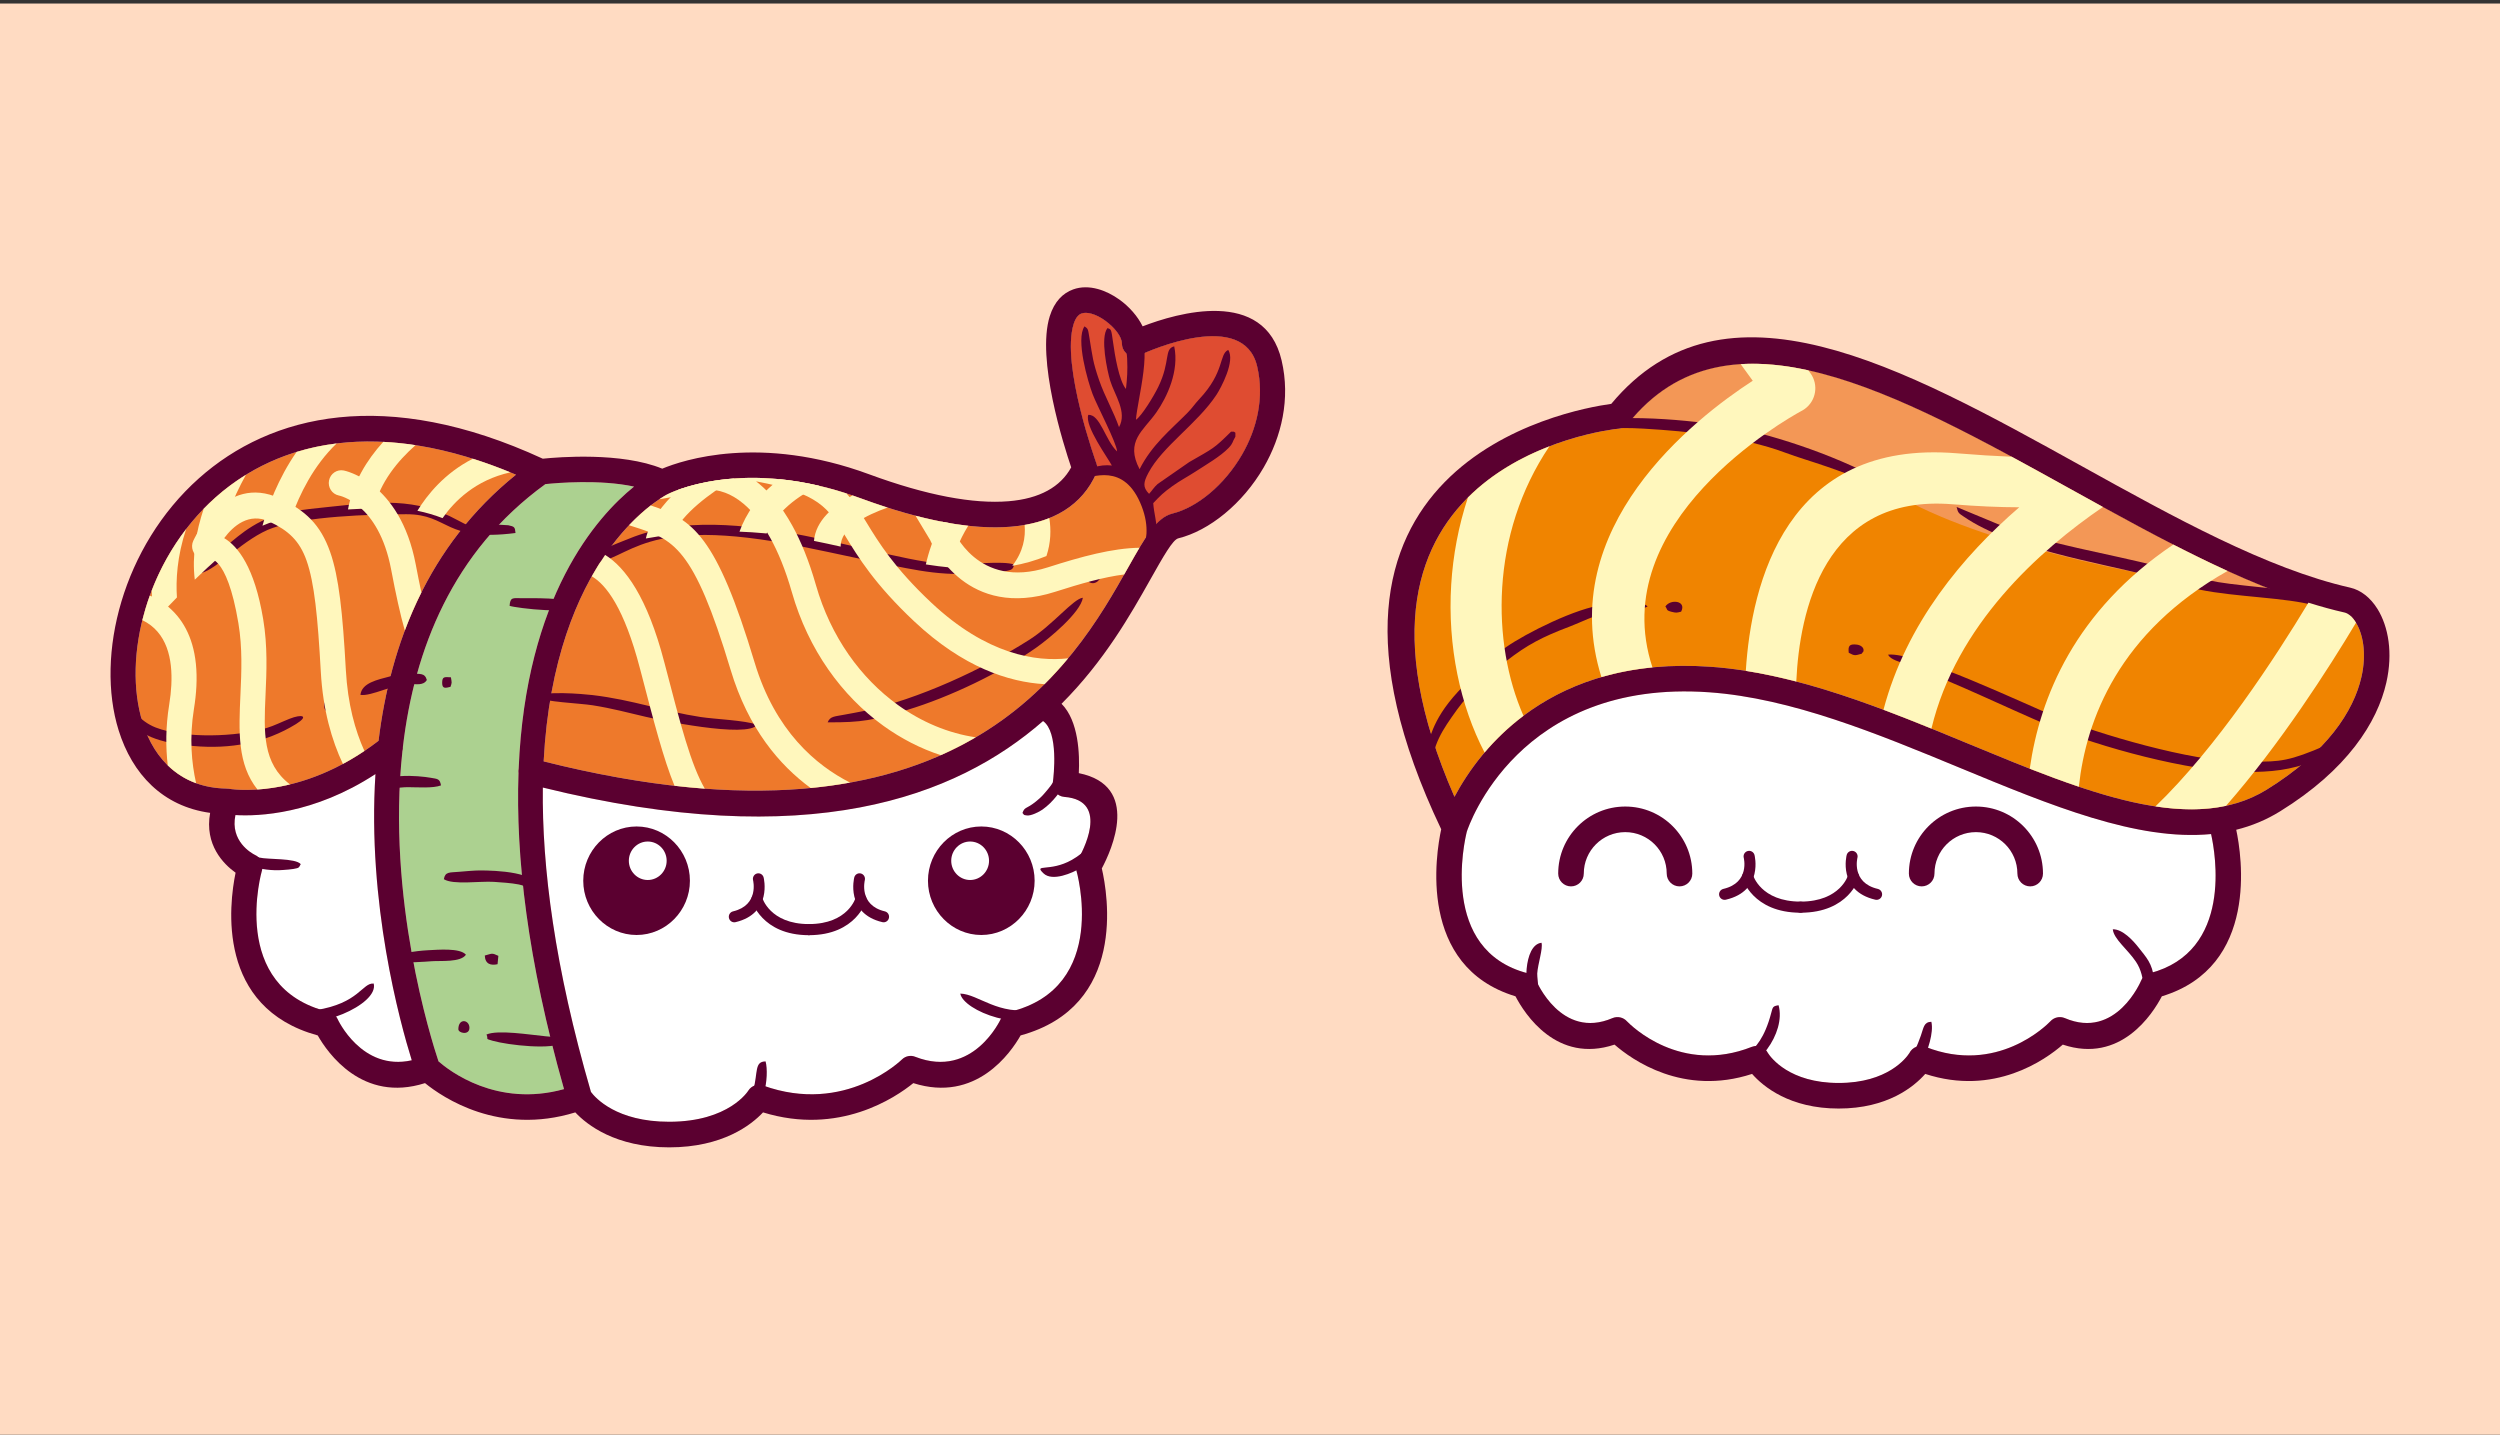<?xml version="1.0" encoding="iso-8859-1"?>
<!-- Generator: Adobe Illustrator 18.1.1, SVG Export Plug-In . SVG Version: 6.00 Build 0)  -->
<svg version="1.1" id="Object" xmlns="http://www.w3.org/2000/svg" xmlns:xlink="http://www.w3.org/1999/xlink" x="0px" y="0px"
	 viewBox="0 0 880 505" style="enable-background:new 0 0 880 505;" xml:space="preserve">
<rect x="0" y="0" width="880" height="505" fill="#333333" stroke="none"/>
<g id="Background">
	<rect y="1.25" style="fill-rule:evenodd;clip-rule:evenodd;fill:#FFDBC2;" width="880" height="505"/>
</g>
<g id="Color">
	<path style="fill-rule:evenodd;clip-rule:evenodd;fill:#FFFFFF;" d="M191.075,277.214c-0.342,28.058,4.179,63.23,16.942,107.154
		c1.545,2.073,8.955,10.493,27.53,10.493c21.158,0,27.833-10.922,27.854-10.952c1.13-1.79,3.3-2.491,5.189-1.811
		c28.999,10.506,48.853-9.131,48.914-9.185c1.306-1.267,3.185-1.556,4.748-0.89c20.336,7.887,30.003-13.306,30.031-13.362
		c0.617-1.324,1.785-2.196,3.093-2.474c35.54-8.504,23.516-49.784,23.48-49.901c-0.372-1.334-0.112-2.7,0.599-3.764
		c1.219-2.083,11.643-20.739-4.812-22.009c-2.435-0.186-4.261-2.343-4.08-4.822c0.013-0.163,0.033-0.326,0.061-0.484
		c0.253-1.948,2.083-17.483-3.466-21.4C336.441,280.629,284.581,300.307,191.075,277.214z"/>
	<path style="fill-rule:evenodd;clip-rule:evenodd;fill:#EE792B;" d="M234.907,174.01c-3.198,1.686-39.783,22.462-43.544,94.002
		c146.5,36.823,186.694-34.456,205.765-68.307c5.804-10.297,9.886-17.544,15.545-18.934c8.713-2.138,18.327-10.057,24.518-20.749
		c5.238-9.048,7.913-20.021,5.329-31.053c-4.748-20.276-37.827-5.566-41.073-4.069c-0.625,0.345-1.341,0.542-2.106,0.542
		c-2.446,0-4.429-2.016-4.429-4.503c0-2.433-2.624-5.735-5.985-8.142c-1.543-1.104-3.193-1.954-4.774-2.38
		c-1.29-0.351-2.494-0.41-3.455-0.062c-1.104,0.4-2.091,1.536-2.769,3.695c-4.531,14.403,8.035,49.116,8.068,49.215
		c0.375,1.058,0.365,2.256-0.12,3.361c-4.85,11.011-14.976,17.539-30.177,18.785c-13.462,1.106-31.131-2.036-52.834-10.034
		c-41.3-15.225-67.675-1.505-67.749-1.466C235.047,173.945,234.979,173.978,234.907,174.01z"/>
	<path style="fill-rule:evenodd;clip-rule:evenodd;fill:#DF4C31;" d="M406.586,184.89c1.923-2.15,3.889-3.578,6.087-4.118
		c8.713-2.138,18.327-10.057,24.518-20.749c5.238-9.048,7.913-20.021,5.329-31.053c-4.748-20.276-37.827-5.566-41.073-4.069
		c-0.625,0.345-1.341,0.542-2.106,0.542c-2.446,0-4.429-2.016-4.429-4.503c0-2.433-2.624-5.735-5.985-8.142
		c-1.543-1.104-3.193-1.954-4.774-2.38c-1.29-0.351-2.494-0.41-3.455-0.062c-1.104,0.4-2.091,1.536-2.769,3.695
		c-4.531,14.403,8.035,49.116,8.068,49.215c0.204,0.574,0.293,1.188,0.257,1.807C393.178,164.675,403.6,167.197,406.586,184.89z"/>
	<path style="fill-rule:evenodd;clip-rule:evenodd;fill:#FFFFFF;" d="M132.162,272.469c-21.775,14.226-41.282,14.907-49.292,14.433
		c-1.935,9.211,5.697,13.433,6.826,14.005c2.037,0.867,3.165,3.165,2.545,5.38c-0.036,0.117-12.062,41.397,23.48,49.901
		c1.308,0.278,2.473,1.15,3.09,2.474c0.028,0.054,8.456,18.528,26.13,14.558C140.781,359.85,129.22,317.859,132.162,272.469z"/>
	<path style="fill-rule:evenodd;clip-rule:evenodd;fill:#ACD190;" d="M141.822,262.915c0.028,0.509-0.033,1.024-0.171,1.515
		c-5.607,51.555,10.075,101.313,12.699,109.172c3.674,3.216,20.517,16.348,44.184,9.767
		c-12.926-45.592-17.037-82.103-16.024-111.211c-0.069-0.507-0.053-1.038,0.056-1.566c2.517-60.741,27.492-88.722,40.619-99.314
		c-12.041-2.591-27.063-1.3-31.212-0.866C159.21,194.155,145.802,228.841,141.822,262.915z"/>
	<path style="fill-rule:evenodd;clip-rule:evenodd;fill:#EE792B;" d="M79.54,277.574c0.316-0.015,0.635,0.003,0.961,0.056
		c0.071,0.013,24.776,4.6,52.747-16.861c4.139-33.974,17.284-68.632,48.386-93.674c-48.381-20.465-83.681-11.674-105.807,8.031
		c-12.125,10.798-20.349,24.865-24.628,39.167c-4.248,14.183-4.595,28.534-1.002,40.062
		C54.385,267.774,64.143,277.263,79.54,277.574z"/>
	<path style="fill-rule:evenodd;clip-rule:evenodd;fill:#FFFFFF;" d="M516.322,292.733c-0.789,3.162-9.772,41.787,21.416,49.855
		c1.403,0.362,2.477,1.352,3.005,2.586l0.004-0.003c0.026,0.061,8.756,20.951,26.839,13.201c1.818-0.773,3.859-0.26,5.107,1.132
		c1.391,1.443,18.899,18.888,43.941,8.984c2.197-0.87,4.668,0.112,5.691,2.198c1.029,1.594,7.552,10.514,24.883,10.514
		c17.332,0,23.855-8.92,24.884-10.514c1.023-2.086,3.495-3.068,5.692-2.198c25.04,9.904,42.551-7.54,43.94-8.984
		c1.248-1.392,3.29-1.905,5.106-1.132c18.083,7.75,26.815-13.14,26.839-13.201l0.005,0.003c0.528-1.234,1.603-2.223,3.005-2.586
		c29.427-7.614,23.09-42.437,21.616-48.999c-25.982,2.512-56.363-10.052-88.46-23.327c-28.925-11.965-59.299-24.528-88.242-26.579
		C534.413,238.93,516.921,290.894,516.322,292.733z"/>
	<path style="fill-rule:evenodd;clip-rule:evenodd;fill:#F08400;" d="M511.973,280.488c8.943-16.843,33.8-49.774,90.257-45.778
		c30.344,2.147,61.423,15.004,91.021,27.247c40.543,16.771,78.197,32.344,104.614,16.009c21.262-13.15,30.642-27.668,33.366-39.68
		c0.943-4.162,1.08-7.992,0.637-11.325c-0.421-3.165-1.36-5.834-2.61-7.854c-1.206-1.953-2.61-3.19-3.96-3.496
		c-30.571-6.934-63.873-25.388-96.902-43.692c-60.672-33.624-120.4-66.726-155.382-22.72c-0.819,1.03-2.003,1.606-3.223,1.686
		C565.291,151.358,460.844,163.591,511.973,280.488z"/>
	<path style="fill-rule:evenodd;clip-rule:evenodd;fill:#F39756;" d="M803.488,209.024c-24.289-8.95-49.77-23.072-75.091-37.105
		c-60.672-33.624-120.4-66.726-155.382-22.72c-0.108,0.135-0.225,0.265-0.347,0.39c10.252,0.018,53.272,1.629,97.09,25.834
		C700.75,192.543,760.788,205.329,803.488,209.024z"/>
</g>
<g id="Line">
	<path style="fill-rule:evenodd;clip-rule:evenodd;fill:#5B0030;" d="M345.417,329.117c10.343,0,18.773-8.581,18.773-19.099
		c0-10.519-8.43-19.1-18.773-19.1c-10.34,0-18.773,8.581-18.773,19.1C326.644,320.536,335.076,329.117,345.417,329.117z"/>
	<path style="fill-rule:evenodd;clip-rule:evenodd;fill:#5B0030;" d="M300.692,308.89c0.252-1.048,1.29-1.688,2.32-1.43
		c1.03,0.257,1.658,1.316,1.405,2.364c-0.005,0.023-2.229,8.782,7.048,10.975c1.033,0.24,1.678,1.288,1.438,2.338
		c-0.232,1.05-1.262,1.708-2.298,1.466C297.492,321.505,300.682,308.923,300.692,308.89z"/>
	<path style="fill-rule:evenodd;clip-rule:evenodd;fill:#5B0030;" d="M301.217,315.913c0.309-1.03,1.377-1.612,2.392-1.301
		c1.012,0.311,1.583,1.402,1.275,2.43c-0.01,0.033-3.417,12.141-20.137,12.141c-1.061,0-1.923-0.875-1.923-1.956
		c0-1.081,0.862-1.956,1.923-1.956C298.599,325.272,301.21,315.939,301.217,315.913z"/>
	<path style="fill-rule:evenodd;clip-rule:evenodd;fill:#FFFFFF;" d="M341.485,309.76c3.667,0,6.656-3.039,6.656-6.77
		c0-3.728-2.989-6.773-6.656-6.773c-3.662,0-6.653,3.045-6.653,6.773C334.832,306.72,337.823,309.76,341.485,309.76z"/>
	<path style="fill-rule:evenodd;clip-rule:evenodd;fill:#5B0030;" d="M224.077,329.117c10.34,0,18.773-8.581,18.773-19.099
		c0-10.519-8.433-19.1-18.773-19.1c-10.34,0-18.773,8.581-18.773,19.1C205.304,320.536,213.737,329.117,224.077,329.117z"/>
	<path style="fill-rule:evenodd;clip-rule:evenodd;fill:#5B0030;" d="M265.076,309.824c-0.253-1.048,0.38-2.106,1.405-2.364
		c1.03-0.258,2.071,0.382,2.321,1.43c0.008,0.033,3.2,12.615-9.914,15.713c-1.033,0.242-2.061-0.416-2.3-1.466
		c-0.234-1.051,0.408-2.099,1.443-2.338C267.305,318.606,265.084,309.847,265.076,309.824z"/>
	<path style="fill-rule:evenodd;clip-rule:evenodd;fill:#5B0030;" d="M264.61,317.043c-0.309-1.028,0.265-2.119,1.278-2.43
		c1.012-0.311,2.083,0.27,2.389,1.301c0.008,0.025,2.624,9.359,16.47,9.359c1.063,0,1.925,0.874,1.925,1.956
		c0,1.081-0.862,1.956-1.925,1.956C268.029,329.183,264.62,317.076,264.61,317.043z"/>
	<path style="fill-rule:evenodd;clip-rule:evenodd;fill:#FFFFFF;" d="M228.007,309.76c3.667,0,6.656-3.039,6.656-6.77
		c0-3.728-2.989-6.773-6.656-6.773c-3.667,0-6.655,3.045-6.655,6.773C221.351,306.72,224.34,309.76,228.007,309.76z"/>
	<path style="fill-rule:evenodd;clip-rule:evenodd;fill:#5B0030;" d="M235.547,403.87c-18.895,0-28.943-7.943-33.038-12.311
		c-26.75,8.257-46.622-5.199-52.903-10.302c-22.078,7.038-34.318-10.728-37.766-16.787c-35.721-9.779-31.235-46.007-28.912-57.278
		c-4.253-3.05-11.001-9.805-8.961-21.063c-16.685-2.292-27.4-13.632-32.209-29.065c-4.118-13.197-3.766-29.45,1-45.375
		c4.73-15.806,13.834-31.361,27.257-43.321c25.334-22.564,65.862-32.364,121.044-6.908c5.434-0.56,27.68-2.39,42.057,3.511
		c7.275-3.034,34.491-12.148,72.762,1.957c20.446,7.536,36.863,10.514,49.134,9.509c10.919-0.896,18.304-5.027,22.05-11.933
		c-2.621-7.722-12.294-38.087-7.54-53.202c1.627-5.17,4.608-8.119,8.239-9.43c2.739-0.991,5.712-0.941,8.642-0.149
		c2.637,0.713,5.258,2.036,7.609,3.718c3.478,2.489,6.47,5.898,8.193,9.43c11.942-4.614,42.886-13.801,48.927,12.021
		c3.16,13.497-0.033,26.79-6.329,37.669c-7.377,12.746-19.176,22.267-30.052,24.936c-1.943,0.477-5.248,6.343-9.942,14.677
		c-6.76,11.994-16.032,28.445-31.146,43.554c6.066,6.093,6.411,17.939,6.079,24.416c21.882,4.409,11.528,27.112,8.099,33.545
		c2.101,9.06,8.935,48.506-28.586,58.78c-3.443,6.059-15.685,23.825-37.766,16.787c-6.278,5.103-26.153,18.559-52.9,10.302
		C264.495,395.927,254.448,403.87,235.547,403.87L235.547,403.87z M79.54,277.574c0.316-0.015,0.635,0.003,0.961,0.056
		c0.071,0.013,24.776,4.6,52.747-16.861c4.139-33.974,17.284-68.632,48.386-93.674c-48.381-20.465-83.681-11.674-105.807,8.031
		c-12.125,10.798-20.349,24.865-24.628,39.167c-4.248,14.183-4.595,28.534-1.002,40.062
		C54.385,267.774,64.143,277.263,79.54,277.574L79.54,277.574z M141.822,262.915c0.028,0.509-0.033,1.024-0.171,1.515
		c-5.607,51.555,10.075,101.313,12.699,109.172c3.674,3.216,20.517,16.348,44.184,9.767
		c-12.926-45.592-17.037-82.103-16.024-111.211c-0.069-0.507-0.053-1.038,0.056-1.566c2.517-60.741,27.492-88.722,40.619-99.314
		c-12.041-2.591-27.063-1.3-31.212-0.866C159.21,194.155,145.802,228.841,141.822,262.915L141.822,262.915z M132.162,272.469
		c-21.775,14.226-41.282,14.907-49.292,14.433c-1.935,9.211,5.697,13.433,6.826,14.005c2.037,0.867,3.165,3.165,2.545,5.38
		c-0.036,0.117-12.062,41.397,23.48,49.901c1.308,0.278,2.473,1.15,3.09,2.474c0.028,0.054,8.456,18.528,26.13,14.558
		C140.781,359.85,129.22,317.859,132.162,272.469L132.162,272.469z M234.907,174.01c-3.198,1.686-39.783,22.462-43.544,94.002
		c146.5,36.823,186.694-34.456,205.765-68.307c5.804-10.297,9.886-17.544,15.545-18.934c8.713-2.138,18.327-10.057,24.518-20.749
		c5.238-9.048,7.913-20.021,5.329-31.053c-4.748-20.276-37.827-5.566-41.073-4.069c-0.625,0.345-1.341,0.542-2.106,0.542
		c-2.446,0-4.429-2.016-4.429-4.503c0-2.433-2.624-5.735-5.985-8.142c-1.543-1.104-3.193-1.954-4.774-2.38
		c-1.29-0.351-2.494-0.41-3.455-0.062c-1.104,0.4-2.091,1.536-2.769,3.695c-4.531,14.403,8.035,49.116,8.068,49.215
		c0.375,1.058,0.365,2.256-0.12,3.361c-4.85,11.011-14.976,17.539-30.177,18.785c-13.462,1.106-31.131-2.036-52.834-10.034
		c-41.3-15.225-67.675-1.505-67.749-1.466C235.047,173.945,234.979,173.978,234.907,174.01L234.907,174.01z M191.075,277.214
		c-0.342,28.058,4.179,63.23,16.942,107.154c1.545,2.073,8.955,10.493,27.53,10.493c21.158,0,27.833-10.922,27.854-10.952
		c1.13-1.79,3.3-2.491,5.189-1.811c28.999,10.506,48.853-9.131,48.914-9.185c1.306-1.267,3.185-1.556,4.748-0.89
		c20.336,7.887,30.003-13.306,30.031-13.362c0.617-1.324,1.785-2.196,3.093-2.474c35.54-8.504,23.516-49.784,23.48-49.901
		c-0.372-1.334-0.112-2.7,0.599-3.764c1.219-2.083,11.643-20.739-4.812-22.009c-2.435-0.186-4.261-2.343-4.08-4.822
		c0.013-0.163,0.033-0.326,0.061-0.484c0.253-1.948,2.083-17.483-3.466-21.4C336.441,280.629,284.581,300.307,191.075,277.214z"/>
	<path style="fill-rule:evenodd;clip-rule:evenodd;fill:#5B0030;" d="M434.856,153.717v-1.387c-0.729-0.579-0.342-0.31-1.517-0.391
		c-6.135,6.083-6.148,5.769-14.724,10.71l-11.126,7.719c-1.398,1.242-1.918,2.305-3.017,3.462c-2.331-2.354-1.956-4.104-0.27-7.315
		c4.911-9.36,17.279-17.366,24.003-27.565c1.568-2.388,6.696-11.939,4.118-15.781c-3.31,1.574-1.117,7.714-10.187,17.338
		c-1.653,1.753-2.423,3.074-4.259,4.927c-5.75,5.802-12.434,11.155-16.743,19.724c-5.189-9.862,1.367-13.539,5.885-19.965
		c3.807-5.423,8.127-14.673,6.301-23.289c-3.631,0.931-1.232,5.209-5.59,14.239c-1.566,3.246-5.809,10.229-7.877,11.612
		c0.415-6.897,6.571-27.735,0.122-31.497c-2.249-0.555,0.079,0.139-1.686,0.237c-1.816,0.101,0.347-0.407-2.111-0.325
		c-0.841,3.027,0.449,6.944,0.576,10.047c0.184,4.497,0.015,6.666-0.418,10.701c-2.456-2.911-3.947-12.054-4.529-16.356
		c-0.696-5.152-0.709-4.494-1.964-5.085c-2.67,3.232-0.089,15.142,0.931,18.49c1.543,5.061,6.095,11.058,3.116,16.384
		c-1.94-5.562-4.995-10.727-7-16.525c-2.267-6.57-2.31-8.331-3.366-14.626c-0.571-3.422-0.441-3.416-1.775-4.334
		c-3.185,4.524,1.194,19.477,2.846,23.858c1.517,4.028,8.52,17.27,8.616,20.182c-4.121-3.873-5.99-13.195-10.144-12.865
		c-1.334,3.898,6.903,15.148,8.308,17.822c-4.093-0.527-9.846,0.929-10.807,4.636c3.432-0.117,15.152-6.251,21.318,9.766
		c5.498,14.285-4.067,21.557-4.432,26.539c2.874-0.202,3.664-1.984,5.039-4.02c7.607-11.252,3.94-16.517,3.442-23.677
		c2.428-2.583,3.578-3.727,6.786-6.03c2.756-1.975,5.276-3.25,8.142-5.118c3.519-2.296,8.726-5.289,11.585-8.271
		C434.172,155.887,433.678,155.65,434.856,153.717L434.856,153.717z M155.64,240.382c0,2.254,1.311,1.756,2.93,1.39
		c0.543-1.617,0.485-1.346,0.145-3.366C156.563,238.34,155.64,237.98,155.64,240.382L155.64,240.382z M161.34,362.3
		c0,1.359,3.904,2.247,3.904-0.513C165.244,358.919,161.34,358.248,161.34,362.3L161.34,362.3z M170.647,336.341
		c0.115,3.022,2.106,3.593,4.491,3.06l0.288-2.943C173.044,335.311,173.235,335.676,170.647,336.341L170.647,336.341z
		 M114.091,247.436c-0.046,1.965,0.199,3.582,2.463,3.046c1.772-0.417,1.782-1.803,2.048-4.127
		C116.559,246.295,115.136,246.484,114.091,247.436L114.091,247.436z M383.31,204.86c-1.13-1.687,0.003-4.869,2.915-4.473
		c0.928,0.127,0.696,0.21,1.153,0.413l0.655,0.484C387.867,203.824,385.559,206.291,383.31,204.86L383.31,204.86z M261.891,392.434
		c7.053,0,8.979-13.655,7.599-18.819c-3.95,0.043-2.667,3.715-4.304,10.032c-0.492,1.91-1.323,3.886-2.295,4.876
		c-1.576,1.609-2.662,0.75-2.874,3.506L261.891,392.434L261.891,392.434z M133.154,277.194c1.793,1.02,7.382-0.127,10.386-0.112
		c3.534,0.018,8.889,0.446,11.692-0.622c-0.41-2.417-1.249-2.254-3.588-2.678C147.429,273.019,133.756,271.851,133.154,277.194
		L133.154,277.194z M179.378,213.254c1.925,0.741,24.363,3.523,21.938-0.771c-1.272-2.253-14.492-1.887-17.85-1.919
		C180.493,210.538,179.587,210.163,179.378,213.254L179.378,213.254z M387.084,296.683c-2.813-0.446-4.763,3.172-9.812,6.01
		c-7.772,4.371-13.612,1.211-9.97,4.725c3.136,3.03,10.294-0.201,12.885-1.757l4.536-3.613c0.388-0.365,1.581-1.92,1.826-2.3
		C387.586,298.124,387.642,298.639,387.084,296.683L387.084,296.683z M126.868,244.596c3.81,0.598,11.62-3.781,17.174-3.819
		c2.522-0.018,4.993,0.625,6.204-1.424c-0.75-2.606-2.331-2.067-6.133-2.258c-4.901-0.244-2.751-0.092-6.875,1.01
		C132.899,239.265,127.333,240.356,126.868,244.596L126.868,244.596z M138.848,337.609c0.492,0.436,0.066,0.38,1.331,0.836
		c1.816,0.655,9.835,0.056,11.771-0.095c3.055-0.237,10.215,0.479,12.056-2.287c-2.058-2.468-9.897-1.744-13.39-1.578
		c-2.366,0.115-4.774,0.438-6.834,0.757C138.275,336.091,139.259,336.096,138.848,337.609L138.848,337.609z M103.243,305.879
		c2.065-0.398,1.882-0.309,2.619-1.709c-1.887-2.173-11.551-1.555-14.627-2.318c-2.764-0.683-10.871-6.311-10.014-2.723
		c1.201,5.006,11.123,7.722,18.347,7.112C100.851,306.131,102.33,306.052,103.243,305.879L103.243,305.879z M359.911,286.165
		c0.727,0.732,0.125,0.689,1.601,0.877c1.41,0.181,4.281-1.247,5.439-2.065c7.556-5.319,12.497-16.861,7.719-18.856
		c-2.649,1.434-0.331,5.191-5.745,11.629c-1.635,1.948-2.208,2.703-4.292,4.383C361.184,284.92,360.714,283.885,359.911,286.165
		L359.911,286.165z M195.831,365.174c-0.882-0.184-2.491-0.278-3.72-0.398c-5.75-0.556-16.833-2.382-20.869-0.627
		c0.841,1.775-0.806,1.359,2.2,2.211c5.501,1.556,21.277,3.307,24.865,0.571C197.725,365.613,197.84,365.585,195.831,365.174
		L195.831,365.174z M103.76,358.098c6.199,5.108,29.677-4.271,27.79-11.888c-4.037-0.36-5.113,6.987-20.423,9.351
		C108.121,356.025,104.872,355.696,103.76,358.098L103.76,358.098z M168.834,306.394c-1.647,0-5.398,0.306-7.352,0.487
		c-3.203,0.298-4.792-0.125-5.243,2.598c3.274,2.086,12.793,0.612,17.608,0.938c2.598,0.176,6.151,0.4,8.706,0.903
		c2.869,0.566,4.725,2.165,6.788,1.879C189.986,306.861,174.362,306.394,168.834,306.394L168.834,306.394z M364.198,355.221
		c-12.776,2.407-19.763-5.281-26.173-5.485c0.972,5.934,22.124,14.609,33.895,6.179c1.971-1.413,0.775,0.125,1.421-1.846
		L364.198,355.221L364.198,355.221z M101.861,253.034c-2.739,1.09-5.335,2.41-7.943,3.202c-10.463,3.184-28.892,3.822-39.127-0.16
		c-2.78-1.081-5.205-2.939-6.574-4.633c-0.92-1.145-1.359-2.165-1.596-4.026l-0.923-4.424c-0.036-0.212-0.166-0.237-0.26-0.347
		c-1.918,2.155-1.795,7.054-0.564,9.622c3.72,7.779,15.104,9.593,23.187,10.32c12.975,1.168,25.368-1.053,36.134-7.724
		C108.86,251.969,106.379,251.233,101.861,253.034L101.861,253.034z M208.609,248.259c6.9,1.093,12.176,2.544,18.783,4.081
		c3.868,0.9,35.646,7.659,39.181,2.772c-4.511-1.599-14.734-1.93-19.972-2.727c-12.984-1.97-23.858-6.051-38.059-7.723
		c-3.284-0.387-17.847-1.647-19.791,0.71C191.751,247.115,203.955,247.523,208.609,248.259L208.609,248.259z M291.329,254.268
		c12.276,0.041,15.897-0.728,27.989-4.366c15.068-4.533,33.14-13.25,45.594-22.042c4.305-3.04,15.42-12.187,16.262-17.457
		c-3.295,0.292-10.445,9.448-18.878,14.813c-16.399,10.428-38.877,20.848-58.265,25.064c-2.224,0.482-4.702,0.865-6.831,1.288
		C293.787,252.243,292.221,252.071,291.329,254.268L291.329,254.268z M70.812,201.708c5.74-1.401,15.293-12.417,25.161-15.879
		c11.605-4.074,33.979-4.823,47.07-4.823c15.16,0,13.306,9.825,38.416,6.613c-0.214-2.134-0.332-2.235-2.522-2.73l-8.614-0.514
		c-3.302,0.378-1.573,2.937-9.359-1.331c-14.553-7.978-27.928-6.438-44.536-4.686c-10.58,1.117-19.304,1.731-27.594,6.872
		c-2.152,1.335-3.228,2.143-5.082,3.583C80.925,191.01,71.238,199.119,70.812,201.708L70.812,201.708z M207.525,198.396
		c14.923-1.025,17.238-17.571,74.702-6.012c12.587,2.531,24.036,5.198,36.618,7.588c6.533,1.241,12.212,2.092,19.413,2.087
		c4.61-0.004,11.187-0.02,15.499-0.964c2.191-0.479,2.884-0.552,3.198-2.383c-3.792-1.394-15.876-0.01-20.719,0
		c-24.266,0.06-78.548-24.024-114.671-9.157C216.784,191.524,208.247,194.266,207.525,198.396z"/>
	<path style="fill-rule:evenodd;clip-rule:evenodd;fill:#FFF7BD;" d="M179.643,166.266c-4.518-1.85-8.92-3.444-13.204-4.794
		c-9.932,5.049-16.078,12.723-19.51,18.323c3.144,0.624,6.158,1.562,8.856,2.585C159.866,176.516,167.304,168.992,179.643,166.266
		L179.643,166.266z M146.269,156.702c-3.904-0.601-7.691-0.984-11.365-1.167c-5.781,6.371-10.687,14.313-12.411,23.79
		c3.142-0.196,6.212-0.307,9.091-0.355C133.845,169.76,139.92,162.292,146.269,156.702L146.269,156.702z M118.489,156.098
		c-4.96,0.613-9.659,1.624-14.099,2.985c-6.51,9.359-10.131,19.363-12,25.963c2.94-1.293,6.449-2.333,10.256-3.162
		C105.426,174.075,110.294,163.954,118.489,156.098L118.489,156.098z M86.568,167.125c-3.871,2.387-7.454,5.072-10.741,8.001
		c-1.425,1.272-2.802,2.591-4.123,3.951c-2.66,7.955-4.167,16.55-3.139,24.979c2.925-2.829,5.793-5.498,8.497-7.894
		C77.605,185.851,81.945,175.455,86.568,167.125L86.568,167.125z M65.518,186.23c-5.161,6.712-9.208,14.085-12.128,21.656
		c0.089,4.436,0.584,8.064,1.073,10.626c2.532-2.745,5.161-5.509,7.816-8.21C61.879,204.294,62.295,195.886,65.518,186.23z"/>
	<path style="fill-rule:evenodd;clip-rule:evenodd;fill:#FFF7BD;" d="M90.625,277.91c3.223-0.219,7.097-0.735,11.45-1.795
		c-9.698-7.421-9.206-18.364-8.611-31.401c0.372-8.232,0.778-17.195-0.829-26.813c-3.057-18.25-8.867-25.61-13.719-28.48
		c3.139-4.209,8.688-9.193,15.961-5.791c6.663,3.12,10.577,6.737,13.028,13.681c2.749,7.784,3.942,19.765,5.013,39.055
		c0.755,13.625,3.894,24.313,7.785,32.538c2.471-1.325,5-2.839,7.574-4.563c-3.249-7.15-5.873-16.486-6.538-28.467
		c-1.117-20.117-2.42-32.77-5.531-41.589c-3.407-9.662-8.708-14.626-17.661-18.817c-19.632-9.186-30.48,14.807-30.508,14.877
		c-1.043,2.244-0.099,4.922,2.109,5.981c0.987,0.474,2.06,0.543,3.039,0.274l0.003,0.008c0.018-0.004,6.561-2.134,10.73,22.772
		c1.459,8.734,1.076,17.187,0.724,24.949C84.041,257.544,83.524,269.001,90.625,277.91L90.625,277.91z M142.495,221.948
		c-1.637-5.78-3.18-12.851-4.825-21.532c-4.434-23.387-18.373-25.994-18.413-26.001c-2.387-0.496-3.93-2.867-3.44-5.295
		c0.484-2.43,2.815-3.999,5.207-3.504c0.054,0.011,19.76,3.743,25.324,33.112c0.676,3.561,1.331,6.833,1.976,9.833
		C146.129,212.943,144.196,217.415,142.495,221.948L142.495,221.948z M52.735,209.639c3.55,1.516,6.905,3.814,9.677,7.153
		c4.468,5.382,7.298,13.33,6.714,24.842c-0.122,2.466-0.405,5.105-0.862,7.919c-1.637,10.12-0.854,18.996,0.773,26.141
		c-3.858-1.402-7.186-3.544-9.986-6.276c-0.737-6.364-0.762-13.527,0.497-21.309c0.403-2.486,0.65-4.795,0.76-6.934
		c0.461-9.167-1.42-18.624-10.203-22.885c0.329-1.334,0.694-2.666,1.094-3.998C51.664,212.737,52.176,211.184,52.735,209.639z"/>
	<path style="fill-rule:evenodd;clip-rule:evenodd;fill:#FFF7BD;" d="M234.907,174.01c-0.421,0.221-1.42,0.778-2.848,1.733
		c5.256-0.974,11.23-1.951,14.775-2.53c1.566-0.256,2.739-0.447,3.376-0.579c0.12-0.019,0.232-0.043,0.347-0.072
		c0.456-0.117,2.07-0.108,4.761,0.901c1.879,0.706,4.067,1.896,6.39,3.846c3.029,2.541,6.288,6.358,9.432,12.044
		c2.731,4.93,5.335,11.177,7.591,19.079c5.806,20.344,17.638,36.521,32.201,47.03c6.317,4.553,13.143,8.046,20.222,10.36
		c4.366-1.934,8.456-4.046,12.294-6.292c-9.596-1.413-18.998-5.332-27.395-11.388c-13.025-9.4-23.628-23.917-28.848-42.208
		c-2.476-8.678-5.345-15.547-8.351-20.98c-3.728-6.737-7.737-11.386-11.541-14.578c-0.395-0.33-0.788-0.648-1.181-0.947
		c22.241,4.214,25.375,9.343,31.38,19.202c4.488,7.364,10.376,17.026,24.324,30.125c17.228,16.179,33.278,21.345,45.829,22.07
		c3.009-2.995,5.776-6.046,8.323-9.103c-11.261,1.256-28.603-1.207-48.167-19.583c-13.099-12.299-18.605-21.336-22.805-28.222
		c-2.433-3.992-4.478-7.351-7.048-10.233c-38.475-12.448-62.781,0.19-62.85,0.226C235.047,173.945,234.979,173.978,234.907,174.01
		L234.907,174.01z M229.063,177.914c14.777,4.909,23.085,10.437,36.567,55.3c7.24,24.076,21.596,36.182,33.586,42.256
		c-4.417,0.798-9.042,1.438-13.867,1.91c-10.957-8.017-21.948-20.895-28.157-41.563c-13.14-43.722-20.181-45.964-34.264-50.448
		c-0.38-0.12-0.76-0.243-1.51-0.484C224.261,181.89,226.885,179.606,229.063,177.914L229.063,177.914z M213.003,195.32
		c7.043,4.365,14.844,14.781,20.816,37.735l0.074,0.278c5.807,22.323,9.328,35.862,14.196,44.274
		c-3.468-0.26-7.025-0.599-10.662-1.012c-3.846-9.324-7.245-22.397-12.077-40.975l-0.077-0.278
		c-5.557-21.373-11.965-29.593-16.97-32.477C209.848,200.122,211.424,197.612,213.003,195.32L213.003,195.32z M395.713,202.211
		c-7.196,0.908-15.359,3.231-24.268,6.088c-30.832,9.885-42.779-15.328-44.026-18.193c-0.604-1.007-2.545-4.255-5.159-8.576
		c4.162,1.082,8.129,1.947,11.901,2.596l0.819,1.37c0.194,0.273,0.36,0.571,0.49,0.896c0.028,0.059,8.476,21.295,33.344,13.32
		c11.939-3.828,22.733-6.75,32.273-6.904c-1.249,2.095-2.555,4.406-3.958,6.898L395.713,202.211z"/>
	<path style="fill-rule:evenodd;clip-rule:evenodd;fill:#FFF7BD;" d="M227.339,189.546c3.034-0.555,6.227-1.043,9.563-1.438
		c3.338-7.31,12.768-14.352,21.639-19.687c-9.231,0.651-16.001,2.596-19.826,3.986C233.173,177.573,228.782,183.388,227.339,189.546
		L227.339,189.546z M260.297,187.144c2.864,0.102,5.786,0.287,8.775,0.566c0.255,0.023,0.507,0.051,0.762,0.078
		c2.884-5.868,8.367-12.008,18.49-16.796c-4.914-1.146-9.542-1.887-13.864-2.314C266.764,174.37,262.534,180.948,260.297,187.144
		L260.297,187.144z M286.517,190.394c0.591-7.069,6.737-12.318,13.563-16.007c0.923,0.316,1.849,0.643,2.787,0.989
		c3.279,1.207,6.467,2.304,9.56,3.293c-7.38,2.591-16.649,7.162-16.509,13.738C292.782,191.704,289.646,191.02,286.517,190.394
		L286.517,190.394z M325.899,198.677c2.932,0.458,5.852,0.836,8.754,1.104c1.012-4.178,2.848-9.388,6.163-14.707
		c-2.976-0.33-6.092-0.808-9.343-1.441C328.554,189.128,326.868,194.391,325.899,198.677L325.899,198.677z M356.328,199.176
		c4.077-0.718,8.086-1.835,12.016-3.449c1.583-4.73,1.657-9.31,1.017-13.361c-2.637,1.063-5.539,1.873-8.696,2.419
		C361.053,189.137,360.189,194.204,356.328,199.176z"/>
	<path style="fill-rule:evenodd;clip-rule:evenodd;fill:#5B0030;" d="M680.934,307.503c0,2.486-2.016,4.503-4.505,4.503
		c-2.486,0-4.505-2.017-4.505-4.503c0-6.518,2.643-12.421,6.914-16.69c4.271-4.271,10.172-6.913,16.69-6.913
		c6.515,0,12.417,2.642,16.688,6.913c4.271,4.269,6.913,10.172,6.913,16.69c0,2.486-2.017,4.503-4.503,4.503
		c-2.488,0-4.505-2.017-4.505-4.503c0-4.032-1.635-7.681-4.274-10.323c-2.642-2.639-6.29-4.271-10.32-4.271
		c-4.031,0-7.681,1.635-10.32,4.271C682.567,299.822,680.934,303.471,680.934,307.503z"/>
	<path style="fill-rule:evenodd;clip-rule:evenodd;fill:#5B0030;" d="M650.026,300.98c0.259-1.043,1.316-1.686,2.363-1.425
		c1.048,0.255,1.687,1.313,1.431,2.359c-0.008,0.026-2.268,8.788,7.169,10.978c1.049,0.242,1.707,1.29,1.466,2.338
		c-0.24,1.051-1.288,1.709-2.338,1.466C646.772,313.595,650.018,301.018,650.026,300.98z"/>
	<path style="fill-rule:evenodd;clip-rule:evenodd;fill:#5B0030;" d="M650.563,308.005c0.314-1.03,1.401-1.611,2.433-1.3
		c1.029,0.314,1.612,1.402,1.298,2.43c-0.01,0.036-3.477,12.143-20.487,12.143c-1.08,0-1.956-0.877-1.956-1.956
		c0-1.084,0.876-1.958,1.956-1.958C647.896,317.363,650.555,308.03,650.563,308.005z"/>
	<path style="fill-rule:evenodd;clip-rule:evenodd;fill:#5B0030;" d="M557.494,307.503c0,2.486-2.017,4.503-4.505,4.503
		c-2.487,0-4.505-2.017-4.505-4.503c0-6.518,2.643-12.421,6.913-16.69c4.271-4.271,10.173-6.913,16.69-6.913
		s12.418,2.642,16.69,6.913c4.27,4.269,6.913,10.172,6.913,16.69c0,2.486-2.017,4.503-4.505,4.503c-2.487,0-4.505-2.017-4.505-4.503
		c0-4.032-1.633-7.681-4.274-10.323c-2.64-2.639-6.291-4.271-10.32-4.271c-4.03,0-7.679,1.635-10.32,4.271
		C559.127,299.822,557.494,303.471,557.494,307.503z"/>
	<path style="fill-rule:evenodd;clip-rule:evenodd;fill:#5B0030;" d="M613.796,301.913c-0.256-1.046,0.384-2.104,1.431-2.359
		c1.048-0.26,2.105,0.383,2.363,1.425c0.009,0.038,3.254,12.615-10.089,15.716c-1.05,0.242-2.099-0.416-2.34-1.466
		c-0.24-1.048,0.418-2.096,1.467-2.338C616.064,310.7,613.802,301.939,613.796,301.913z"/>
	<path style="fill-rule:evenodd;clip-rule:evenodd;fill:#5B0030;" d="M613.323,309.135c-0.314-1.028,0.269-2.117,1.298-2.43
		c1.03-0.311,2.118,0.27,2.431,1.3c0.008,0.026,2.669,9.359,16.755,9.359c1.083,0,1.958,0.875,1.958,1.958
		c0,1.079-0.876,1.956-1.958,1.956C616.799,321.278,613.333,309.17,613.323,309.135z"/>
	<path style="fill-rule:evenodd;clip-rule:evenodd;fill:#5B0030;" d="M511.973,280.488c8.943-16.843,33.8-49.774,90.257-45.778
		c30.344,2.147,61.423,15.004,91.021,27.247c40.543,16.771,78.197,32.344,104.614,16.009c21.262-13.15,30.642-27.668,33.366-39.68
		c0.943-4.162,1.08-7.992,0.637-11.325c-0.421-3.165-1.36-5.834-2.61-7.854c-1.206-1.953-2.61-3.19-3.96-3.496
		c-30.571-6.934-63.873-25.388-96.902-43.692c-60.672-33.624-120.4-66.726-155.382-22.72c-0.819,1.03-2.003,1.606-3.223,1.686
		C565.291,151.358,460.844,163.591,511.973,280.488L511.973,280.488z M516.322,292.733c0.599-1.839,18.091-53.803,85.274-49.049
		c28.943,2.05,59.317,14.614,88.242,26.579c32.097,13.275,62.478,25.839,88.46,23.327c1.474,6.561,7.811,41.384-21.616,48.999
		c-1.402,0.362-2.478,1.352-3.005,2.586l-0.005-0.003c-0.024,0.061-8.755,20.951-26.839,13.201c-1.817-0.773-3.858-0.26-5.106,1.132
		c-1.39,1.443-18.9,18.888-43.94,8.984c-2.197-0.87-4.669,0.112-5.692,2.198c-1.029,1.594-7.552,10.514-24.884,10.514
		c-17.331,0-23.854-8.92-24.883-10.514c-1.024-2.086-3.495-3.068-5.691-2.198c-25.041,9.904-42.55-7.54-43.941-8.984
		c-1.248-1.392-3.29-1.905-5.107-1.132c-18.083,7.75-26.813-13.14-26.839-13.201l-0.004,0.003c-0.528-1.234-1.603-2.223-3.005-2.586
		C506.55,334.52,515.532,295.895,516.322,292.733L516.322,292.733z M787.154,292.078c1.898,8.915,8.164,48.195-26.184,58.625
		c-3.212,6.141-14.474,23.822-34.866,17.001c-6.077,5.299-24.147,18.25-48.417,10.315c-3.949,4.475-13.256,12.189-30.479,12.189
		c-17.221,0-26.53-7.714-30.477-12.189c-24.27,7.936-42.342-5.016-48.417-10.315c-20.392,6.821-31.656-10.861-34.866-17.001
		c-34.584-10.504-27.993-50.258-26.145-58.808c-61.141-128.257,44.391-147.615,59.864-149.736
		c39.773-47.805,102.192-13.224,165.594,21.912c32.465,17.993,65.195,36.131,94.508,42.781c3.723,0.841,7.136,3.511,9.628,7.538
		c1.883,3.047,3.28,6.936,3.876,11.411c0.574,4.314,0.41,9.211-0.778,14.454c-3.177,14.01-13.741,30.707-37.412,45.347
		C797.674,288.635,792.524,290.744,787.154,292.078z"/>
	<path style="fill-rule:evenodd;clip-rule:evenodd;fill:#5B0030;" d="M664.617,230.436c0.75,1.805,4.326,2.578,7.078,3.636
		c19.7,7.571,31.879,13.834,50.663,21.846c15.773,6.732,48.541,15.835,67.664,15.835c9.899,0,15.856-0.612,24.976-3.988
		c4.206-1.556,14.511-4.878,15.848-9.379c-4.139,0.219-12.459,4.184-16.389,5.768c-11.002,4.437-13.966,3.932-25.464,3.932
		c-17.602,0-50.439-9.764-65.529-15.871C713.463,248.166,674.131,229.32,664.617,230.436L664.617,230.436z M655.358,230.1
		c0.091-0.574,0.571-0.225,0.616-1.224c0.048-1.099-1.2-1.828-2.345-1.969c-2.682-0.337-3.156,0.495-2.871,2.871
		C652.891,230.918,652.924,230.765,655.358,230.1L655.358,230.1z M586.21,213.479c0.864,1.119,0.078,1.354,2.278,1.905
		c1.601,0.403,1.761,0.291,3.265-0.071C593.787,211.413,587.995,210.745,586.21,213.479L586.21,213.479z M542.617,331.853
		c-6.449,0.678-6.38,17.072-3.422,19.854c3.83,3.608,1.8-7.104,1.911-9.004C541.303,339.327,543.177,333.99,542.617,331.853
		L542.617,331.853z M665.316,380.67h2.349c4.375-2.002,5.791-1.066,9.254-7.66c1.568-2.984,3.828-9.517,2.921-13.349
		c-2.682,0.081-2.697,2.07-3.698,4.87c-5.046,14.122-7.614,10.983-11.39,14.331C664.746,380.119,664.722,379.767,665.316,380.67
		L665.316,380.67z M609.851,376.154c8.122,1.657,18.958-12.493,16.205-22.318c-2.048,0.347-2.018,0.564-2.604,2.787
		C618.86,374.093,610.409,370.824,609.851,376.154L609.851,376.154z M752.783,333.536c-1.876-2.41-5.609-6.505-9.082-6.434
		c0.333,3.476,5.239,7.061,8.175,11.465c3.773,5.658,2.123,12.444,3.677,14.283c2.564-0.984,2.958-5.243,2.666-8.193
		C757.667,339.1,755.474,336.993,752.783,333.536L752.783,333.536z M501.395,264.78v7.127c0.884,1.67-0.196,1.278,1.544,2.683
		l0.738-1.721c0.196-0.903,0.122-0.865,0.155-1.785c0.332-8.856,3.717-13.898,9.101-21.374c4.355-6.044,11.363-12.431,17.377-17.088
		c7.233-5.602,12.397-8.364,22.34-12.118c4.265-1.609,8.076-3.833,12.906-4.603c2.827-0.449,12.695-1.196,14.389-2.422
		c-1.965-2.333-12.037-0.938-15.303-0.594c-9.633,1.005-27.63,10.072-34.512,14.92c-7.18,5.057-11.247,9.489-17.071,15.843
		C503.46,254.128,503.538,260.646,501.395,264.78L501.395,264.78z M543.191,153.819c9.55,0.094,15.061-4.126,35.38-2.938
		c15.991,0.938,34.912,2.92,49.594,8.374c4.862,1.805,9.348,3.091,14.27,4.789c5.424,1.869,8.9,3.068,14.019,5.516
		c3.006,1.436,10.423,5.294,13.305,5.862c-0.324-1.872-0.321-1.637-2.302-2.968c-14.063-9.466-38.672-18.077-54.23-21.377
		c-14.357-3.045-40.326-5.495-55.463-2.657C554.652,149.004,544.201,150.218,543.191,153.819L543.191,153.819z M688.721,178.455
		c0.536,2.244,0.765,2.193,2.67,3.496c16.386,11.195,46.247,15.846,64.771,20.612c6.222,1.601,11.722,3.682,18.16,5.003
		c12.728,2.609,30.642,2.774,40.253,5.539c4.693,1.352,13.126,4.343,18.003,4.343c-0.235-6.645-31.231-10.147-35.019-10.542
		c-22.658-2.359-17.951-2.104-38.171-7.576c-15.42-4.169-41.323-8.252-54.682-14.239L688.721,178.455z"/>
	<path style="fill-rule:evenodd;clip-rule:evenodd;fill:#FFF7BD;" d="M522.572,264.882c3.704-4.363,8.225-8.815,13.687-12.923
		c-5.66-12.883-8.508-28.713-7.484-45.179c1.047-16.843,6.203-34.244,16.618-49.679c-9.383,3.626-19.922,9.279-28.686,18.034
		c-3.348,10.111-5.248,20.438-5.878,30.59C509.479,227.43,513.995,248.455,522.572,264.882L522.572,264.882z M563.696,238.334
		c5.479-1.594,11.458-2.769,17.964-3.409c-16.935-51.39,47.459-87.547,52.307-90.186c0.45-0.225,0.89-0.485,1.312-0.791
		c4.023-2.915,4.919-8.543,2.006-12.561l-0.742-1.025c-8.303-1.831-16.273-2.655-23.822-2.185l4.243,5.842
		C596.246,147.467,547.242,185.742,563.696,238.334L563.696,238.334z M614.524,236.136c1.945-30.825,14.185-81.549,74.293-76.577
		c7.187,0.594,13.597,0.987,19.313,1.214c6.722,3.639,13.488,7.387,20.267,11.146c3.942,2.186,7.888,4.371,11.833,6.541
		c-22.38,15.27-51.587,41.435-60.366,77.997c-5.592-2.272-11.224-4.503-16.881-6.625c8.042-30.434,28.006-54.208,47.789-71.267
		c-6.999-0.018-14.773-0.344-23.432-1.058c-45.422-3.756-53.934,37.878-55.048,62.389
		C626.365,238.351,620.436,237.074,614.524,236.136L614.524,236.136z M714.472,270.581c5.866,2.3,11.637,4.45,17.279,6.35
		c2.568-23.776,14.175-54.438,52.353-75.947c-6.321-2.879-12.699-6.005-19.106-9.29C730.386,215.011,718.03,245.466,714.472,270.581
		L714.472,270.581z M758.715,283.851c21.56-20.726,42.195-52.375,53.851-71.716c4.29,1.354,8.536,2.525,12.732,3.476
		c1.35,0.306,2.754,1.543,3.96,3.496l0.057,0.092c-9.769,16.315-26.66,42.687-45.759,64.457
		C775.875,285.305,767.547,285.198,758.715,283.851z"/>
</g>
</svg>
